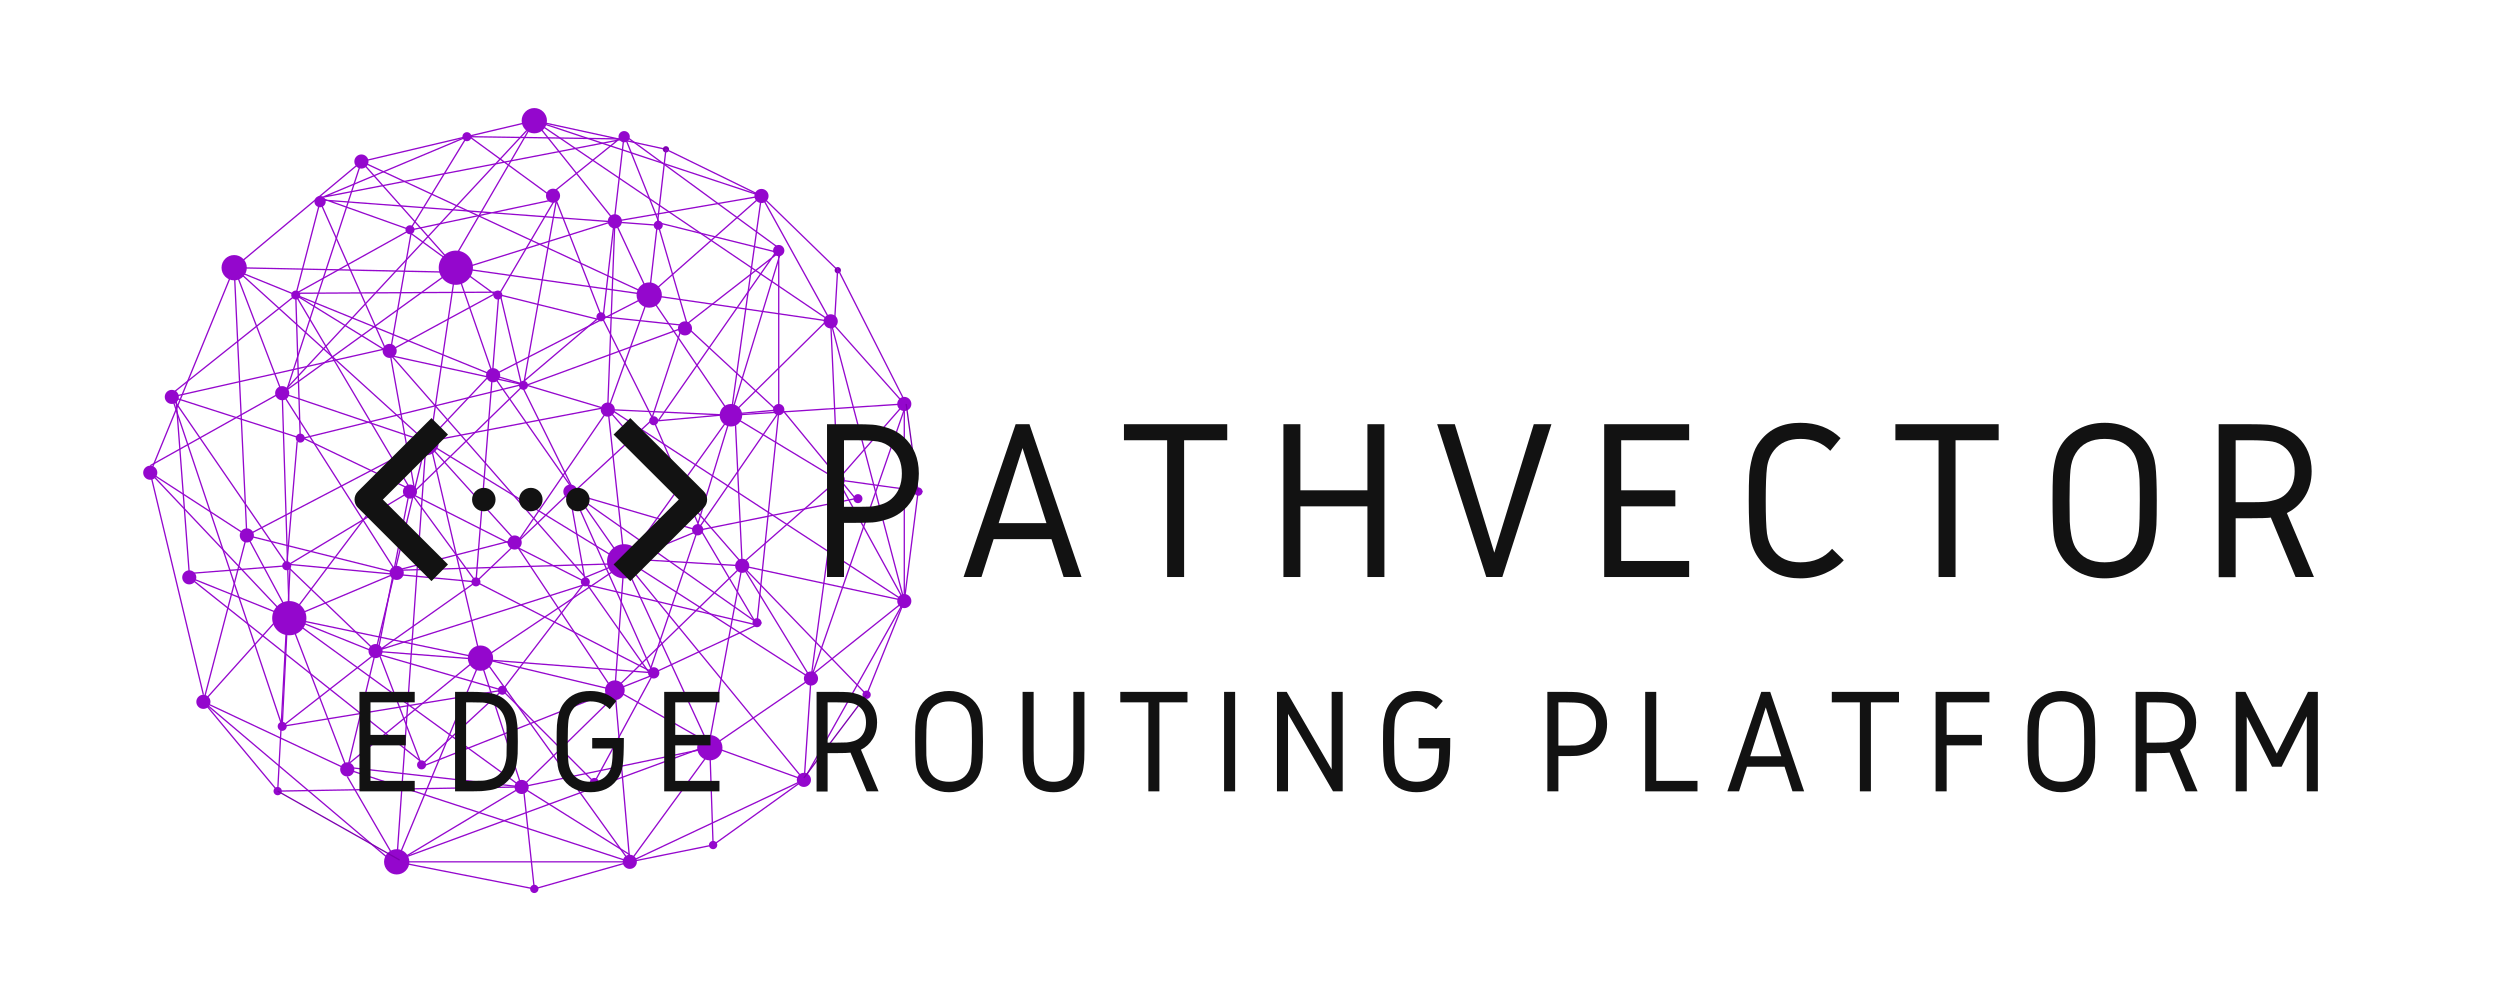 <?xml version="1.0" encoding="UTF-8"?>
<svg xmlns="http://www.w3.org/2000/svg" xmlns:xlink="http://www.w3.org/1999/xlink" width="750pt" height="300pt" viewBox="0 0 750 300" version="1.2">
<defs>
<g>
<symbol overflow="visible" id="glyph0-0">
<path style="stroke:none;" d="M 3.438 0 L 3.438 -36.688 L 30.984 -36.688 L 30.984 0 Z M 6.891 -3.438 L 27.531 -3.438 L 27.531 -33.25 L 6.891 -33.25 Z M 6.891 -3.438 "/>
</symbol>
<symbol overflow="visible" id="glyph0-1">
<path style="stroke:none;" d="M 5.156 -45.844 L 13.359 -45.844 C 15.742 -45.844 17.566 -45.797 18.828 -45.703 C 20.086 -45.617 21.613 -45.289 23.406 -44.719 C 25.195 -44.145 26.758 -43.258 28.094 -42.062 C 31.164 -39.312 32.703 -35.641 32.703 -31.047 C 32.703 -26.461 31.164 -22.789 28.094 -20.031 C 26.758 -18.844 25.195 -17.957 23.406 -17.375 C 21.613 -16.801 20.086 -16.469 18.828 -16.375 C 17.566 -16.289 15.742 -16.25 13.359 -16.25 L 10.25 -16.25 L 10.25 0 L 5.156 0 Z M 10.25 -41.031 L 10.25 -21.062 L 13.359 -21.062 C 15.516 -21.062 17.082 -21.082 18.062 -21.125 C 19.051 -21.176 20.156 -21.383 21.375 -21.75 C 22.594 -22.125 23.641 -22.695 24.516 -23.469 C 26.578 -25.312 27.609 -27.836 27.609 -31.047 C 27.609 -34.266 26.578 -36.789 24.516 -38.625 C 23.316 -39.727 21.938 -40.406 20.375 -40.656 C 18.812 -40.906 16.473 -41.031 13.359 -41.031 Z M 10.25 -41.031 "/>
</symbol>
<symbol overflow="visible" id="glyph0-2">
<path style="stroke:none;" d="M 1.031 0 L 16.656 -45.844 L 20.797 -45.844 L 36.422 0 L 31.047 0 L 27.406 -11.359 L 10.047 -11.359 L 6.406 0 Z M 25.891 -16.172 L 18.719 -38.688 L 11.562 -16.172 Z M 25.891 -16.172 "/>
</symbol>
<symbol overflow="visible" id="glyph0-3">
<path style="stroke:none;" d="M 2.75 -45.844 L 33.734 -45.844 L 33.734 -41.031 L 20.797 -41.031 L 20.797 0 L 15.703 0 L 15.703 -41.031 L 2.75 -41.031 Z M 2.75 -45.844 "/>
</symbol>
<symbol overflow="visible" id="glyph0-4">
<path style="stroke:none;" d="M 5.156 -45.844 L 10.25 -45.844 L 10.25 -26.016 L 30.359 -26.016 L 30.359 -45.844 L 35.453 -45.844 L 35.453 0 L 30.359 0 L 30.359 -21.203 L 10.25 -21.203 L 10.25 0 L 5.156 0 Z M 5.156 -45.844 "/>
</symbol>
<symbol overflow="visible" id="glyph0-5">
<path style="stroke:none;" d="M 21.266 0 L 16.453 0 L 1.719 -45.844 L 7.016 -45.844 L 18.859 -7.297 L 30.703 -45.844 L 36 -45.844 Z M 21.266 0 "/>
</symbol>
<symbol overflow="visible" id="glyph0-6">
<path style="stroke:none;" d="M 5.156 -45.844 L 30.641 -45.844 L 30.641 -41.031 L 10.25 -41.031 L 10.25 -26.016 L 26.5 -26.016 L 26.5 -21.203 L 10.25 -21.203 L 10.25 -4.812 L 30.641 -4.812 L 30.641 0 L 5.156 0 Z M 5.156 -45.844 "/>
</symbol>
<symbol overflow="visible" id="glyph0-7">
<path style="stroke:none;" d="M 19.969 -46.266 C 24.832 -46.266 28.848 -44.727 32.016 -41.656 L 28.922 -37.859 C 26.617 -40.242 23.633 -41.438 19.969 -41.438 C 16.477 -41.438 13.836 -40.289 12.047 -38 C 10.898 -36.531 10.195 -34.805 9.938 -32.828 C 9.688 -30.859 9.562 -27.555 9.562 -22.922 C 9.562 -18.336 9.688 -15.055 9.938 -13.078 C 10.195 -11.109 10.879 -9.391 11.984 -7.922 C 13.766 -5.578 16.426 -4.406 19.969 -4.406 C 23.957 -4.406 27.125 -5.758 29.469 -8.469 L 32.969 -5.031 C 31.5 -3.414 29.617 -2.102 27.328 -1.094 C 25.035 -0.094 22.582 0.406 19.969 0.406 C 14.688 0.406 10.645 -1.426 7.844 -5.094 C 6.281 -7.113 5.328 -9.316 4.984 -11.703 C 4.641 -14.086 4.469 -17.828 4.469 -22.922 C 4.469 -26.41 4.516 -28.945 4.609 -30.531 C 4.703 -32.113 5 -33.879 5.5 -35.828 C 6.008 -37.785 6.816 -39.453 7.922 -40.828 C 10.711 -44.453 14.727 -46.266 19.969 -46.266 Z M 19.969 -46.266 "/>
</symbol>
<symbol overflow="visible" id="glyph0-8">
<path style="stroke:none;" d="M 9.562 -22.922 C 9.562 -20.035 9.582 -17.938 9.625 -16.625 C 9.676 -15.312 9.836 -13.922 10.109 -12.453 C 10.391 -10.984 10.805 -9.77 11.359 -8.812 C 13.098 -5.875 16.008 -4.406 20.094 -4.406 C 24.188 -4.406 27.102 -5.875 28.844 -8.812 C 29.664 -10.145 30.172 -11.785 30.359 -13.734 C 30.547 -15.68 30.641 -18.742 30.641 -22.922 C 30.641 -25.816 30.613 -27.914 30.562 -29.219 C 30.52 -30.531 30.359 -31.922 30.078 -33.391 C 29.805 -34.859 29.395 -36.07 28.844 -37.031 C 27.102 -39.969 24.188 -41.438 20.094 -41.438 C 16.008 -41.438 13.098 -39.969 11.359 -37.031 C 10.535 -35.707 10.031 -34.066 9.844 -32.109 C 9.656 -30.16 9.562 -27.098 9.562 -22.922 Z M 4.469 -22.922 C 4.469 -26.273 4.504 -28.688 4.578 -30.156 C 4.648 -31.625 4.867 -33.219 5.234 -34.938 C 5.598 -36.656 6.172 -38.16 6.953 -39.453 C 8.234 -41.555 10.031 -43.219 12.344 -44.438 C 14.664 -45.656 17.25 -46.266 20.094 -46.266 C 22.945 -46.266 25.531 -45.656 27.844 -44.438 C 30.164 -43.219 31.969 -41.555 33.25 -39.453 C 34.395 -37.609 35.094 -35.582 35.344 -33.375 C 35.602 -31.176 35.734 -27.691 35.734 -22.922 C 35.734 -19.578 35.695 -17.172 35.625 -15.703 C 35.551 -14.234 35.332 -12.633 34.969 -10.906 C 34.602 -9.188 34.031 -7.688 33.25 -6.406 C 31.969 -4.289 30.164 -2.625 27.844 -1.406 C 25.531 -0.195 22.945 0.406 20.094 0.406 C 17.25 0.406 14.664 -0.195 12.344 -1.406 C 10.031 -2.625 8.234 -4.289 6.953 -6.406 C 5.805 -8.238 5.102 -10.254 4.844 -12.453 C 4.594 -14.66 4.469 -18.148 4.469 -22.922 Z M 4.469 -22.922 "/>
</symbol>
<symbol overflow="visible" id="glyph0-9">
<path style="stroke:none;" d="M 10.25 -41.031 L 10.25 -22.438 L 14.312 -22.438 C 16.477 -22.438 18.051 -22.473 19.031 -22.547 C 20.02 -22.617 21.098 -22.828 22.266 -23.172 C 23.441 -23.516 24.441 -24.078 25.266 -24.859 C 27.055 -26.504 27.953 -28.797 27.953 -31.734 C 27.953 -34.672 27.055 -36.969 25.266 -38.625 C 24.066 -39.727 22.723 -40.406 21.234 -40.656 C 19.742 -40.906 17.438 -41.031 14.312 -41.031 Z M 5.156 -45.844 L 14.312 -45.844 C 16.707 -45.844 18.535 -45.797 19.797 -45.703 C 21.055 -45.617 22.555 -45.289 24.297 -44.719 C 26.047 -44.145 27.562 -43.258 28.844 -42.062 C 31.645 -39.406 33.047 -35.961 33.047 -31.734 C 33.047 -28.848 32.359 -26.301 30.984 -24.094 C 29.609 -21.895 27.816 -20.266 25.609 -19.203 L 33.734 0 L 28.219 0 L 20.797 -17.828 C 19.785 -17.691 17.625 -17.625 14.312 -17.625 L 10.25 -17.625 L 10.25 0.062 L 5.156 0.062 Z M 5.156 -45.844 "/>
</symbol>
<symbol overflow="visible" id="glyph1-0">
<path style="stroke:none;" d="M 2.234 0 L 2.234 -23.891 L 20.172 -23.891 L 20.172 0 Z M 4.484 -2.234 L 17.922 -2.234 L 17.922 -21.641 L 4.484 -21.641 Z M 4.484 -2.234 "/>
</symbol>
<symbol overflow="visible" id="glyph1-1">
<path style="stroke:none;" d="M 3.359 -29.844 L 19.938 -29.844 L 19.938 -26.703 L 6.672 -26.703 L 6.672 -16.938 L 17.25 -16.938 L 17.25 -13.797 L 6.672 -13.797 L 6.672 -3.141 L 19.938 -3.141 L 19.938 0 L 3.359 0 Z M 3.359 -29.844 "/>
</symbol>
<symbol overflow="visible" id="glyph1-2">
<path style="stroke:none;" d="M 3.359 -29.844 L 8.25 -29.844 C 9.562 -29.844 10.566 -29.816 11.266 -29.766 C 11.973 -29.723 12.852 -29.617 13.906 -29.453 C 14.969 -29.297 15.914 -28.992 16.75 -28.547 C 17.594 -28.098 18.383 -27.5 19.125 -26.75 C 19.875 -26 20.469 -25.223 20.906 -24.422 C 21.344 -23.617 21.648 -22.641 21.828 -21.484 C 22.004 -20.336 22.109 -19.359 22.141 -18.547 C 22.172 -17.742 22.188 -16.535 22.188 -14.922 C 22.188 -13.305 22.172 -12.094 22.141 -11.281 C 22.109 -10.477 22.004 -9.5 21.828 -8.344 C 21.648 -7.195 21.344 -6.223 20.906 -5.422 C 20.469 -4.617 19.875 -3.844 19.125 -3.094 C 18.383 -2.344 17.594 -1.742 16.75 -1.297 C 15.914 -0.848 14.969 -0.539 13.906 -0.375 C 12.852 -0.219 11.973 -0.113 11.266 -0.062 C 10.566 -0.02 9.562 0 8.25 0 L 3.359 0 Z M 6.672 -26.703 L 6.672 -3.141 L 8.25 -3.141 C 9.77 -3.141 10.898 -3.16 11.641 -3.203 C 12.391 -3.242 13.258 -3.426 14.25 -3.75 C 15.238 -4.082 16.062 -4.582 16.719 -5.25 C 17.406 -5.938 17.91 -6.785 18.234 -7.797 C 18.566 -8.816 18.754 -9.766 18.797 -10.641 C 18.836 -11.523 18.859 -12.953 18.859 -14.922 C 18.859 -16.891 18.836 -18.316 18.797 -19.203 C 18.754 -20.086 18.566 -21.035 18.234 -22.047 C 17.91 -23.066 17.406 -23.922 16.719 -24.609 C 16.062 -25.266 15.238 -25.754 14.25 -26.078 C 13.258 -26.41 12.391 -26.598 11.641 -26.641 C 10.898 -26.68 9.77 -26.703 8.25 -26.703 Z M 6.672 -26.703 "/>
</symbol>
<symbol overflow="visible" id="glyph1-3">
<path style="stroke:none;" d="M 13 -30.109 C 16.164 -30.109 18.781 -29.109 20.844 -27.109 L 18.828 -24.641 C 17.328 -26.203 15.383 -26.984 13 -26.984 C 10.727 -26.984 9.008 -26.234 7.844 -24.734 C 7.094 -23.773 6.633 -22.656 6.469 -21.375 C 6.312 -20.094 6.234 -17.941 6.234 -14.922 C 6.234 -11.93 6.312 -9.797 6.469 -8.516 C 6.633 -7.234 7.078 -6.113 7.797 -5.156 C 8.961 -3.633 10.695 -2.875 13 -2.875 C 15.301 -2.875 17.031 -3.633 18.188 -5.156 C 18.82 -5.957 19.234 -6.91 19.422 -8.016 C 19.617 -9.117 19.734 -10.734 19.766 -12.859 L 13.578 -12.859 L 13.578 -16 L 23.078 -16 C 23.078 -12.145 22.961 -9.395 22.734 -7.75 C 22.516 -6.102 21.895 -4.625 20.875 -3.312 C 19.062 -0.926 16.438 0.266 13 0.266 C 9.562 0.266 6.93 -0.926 5.109 -3.312 C 4.086 -4.625 3.461 -6.055 3.234 -7.609 C 3.016 -9.172 2.906 -11.609 2.906 -14.922 C 2.906 -17.191 2.938 -18.844 3 -19.875 C 3.062 -20.906 3.254 -22.055 3.578 -23.328 C 3.91 -24.598 4.438 -25.68 5.156 -26.578 C 6.977 -28.93 9.594 -30.109 13 -30.109 Z M 13 -30.109 "/>
</symbol>
<symbol overflow="visible" id="glyph1-4">
<path style="stroke:none;" d=""/>
</symbol>
<symbol overflow="visible" id="glyph1-5">
<path style="stroke:none;" d="M 6.672 -26.703 L 6.672 -14.609 L 9.328 -14.609 C 10.723 -14.609 11.742 -14.629 12.391 -14.672 C 13.035 -14.723 13.738 -14.859 14.5 -15.078 C 15.258 -15.305 15.91 -15.672 16.453 -16.172 C 17.609 -17.254 18.188 -18.75 18.188 -20.656 C 18.188 -22.57 17.609 -24.066 16.453 -25.141 C 15.672 -25.859 14.797 -26.297 13.828 -26.453 C 12.859 -26.617 11.359 -26.703 9.328 -26.703 Z M 3.359 -29.844 L 9.328 -29.844 C 10.879 -29.844 12.062 -29.812 12.875 -29.75 C 13.695 -29.695 14.676 -29.484 15.812 -29.109 C 16.945 -28.734 17.938 -28.156 18.781 -27.375 C 20.602 -25.645 21.516 -23.406 21.516 -20.656 C 21.516 -18.77 21.066 -17.109 20.172 -15.672 C 19.273 -14.242 18.109 -13.188 16.672 -12.5 L 21.953 0 L 18.375 0 L 13.531 -11.609 C 12.875 -11.516 11.473 -11.469 9.328 -11.469 L 6.672 -11.469 L 6.672 0.047 L 3.359 0.047 Z M 3.359 -29.844 "/>
</symbol>
<symbol overflow="visible" id="glyph1-6">
<path style="stroke:none;" d="M 6.234 -14.922 C 6.234 -13.035 6.242 -11.664 6.266 -10.812 C 6.297 -9.969 6.398 -9.066 6.578 -8.109 C 6.766 -7.148 7.035 -6.359 7.391 -5.734 C 8.523 -3.828 10.422 -2.875 13.078 -2.875 C 15.742 -2.875 17.645 -3.828 18.781 -5.734 C 19.312 -6.598 19.633 -7.664 19.75 -8.938 C 19.875 -10.207 19.938 -12.203 19.938 -14.922 C 19.938 -16.805 19.922 -18.172 19.891 -19.016 C 19.867 -19.867 19.766 -20.773 19.578 -21.734 C 19.398 -22.691 19.133 -23.484 18.781 -24.109 C 17.645 -26.023 15.742 -26.984 13.078 -26.984 C 10.422 -26.984 8.523 -26.023 7.391 -24.109 C 6.859 -23.242 6.531 -22.176 6.406 -20.906 C 6.289 -19.633 6.234 -17.641 6.234 -14.922 Z M 2.906 -14.922 C 2.906 -17.098 2.926 -18.664 2.969 -19.625 C 3.02 -20.582 3.164 -21.617 3.406 -22.734 C 3.645 -23.859 4.02 -24.836 4.531 -25.672 C 5.363 -27.047 6.535 -28.129 8.047 -28.922 C 9.555 -29.711 11.234 -30.109 13.078 -30.109 C 14.93 -30.109 16.613 -29.711 18.125 -28.922 C 19.633 -28.129 20.805 -27.047 21.641 -25.672 C 22.391 -24.484 22.844 -23.172 23 -21.734 C 23.164 -20.297 23.25 -18.023 23.25 -14.922 C 23.25 -12.742 23.227 -11.176 23.188 -10.219 C 23.145 -9.258 23.004 -8.219 22.766 -7.094 C 22.523 -5.977 22.148 -5.004 21.641 -4.172 C 20.805 -2.797 19.633 -1.711 18.125 -0.922 C 16.613 -0.129 14.93 0.266 13.078 0.266 C 11.234 0.266 9.555 -0.129 8.047 -0.922 C 6.535 -1.711 5.363 -2.797 4.531 -4.172 C 3.781 -5.359 3.32 -6.672 3.156 -8.109 C 2.988 -9.547 2.906 -11.816 2.906 -14.922 Z M 2.906 -14.922 "/>
</symbol>
<symbol overflow="visible" id="glyph1-7">
<path style="stroke:none;" d="M 3.141 -29.844 L 6.453 -29.844 L 6.453 -12.5 C 6.453 -10.977 6.469 -9.848 6.5 -9.109 C 6.531 -8.379 6.664 -7.586 6.906 -6.734 C 7.145 -5.891 7.504 -5.195 7.984 -4.656 C 9.055 -3.469 10.531 -2.875 12.406 -2.875 C 14.289 -2.875 15.77 -3.469 16.844 -4.656 C 17.32 -5.195 17.68 -5.891 17.922 -6.734 C 18.16 -7.586 18.297 -8.379 18.328 -9.109 C 18.359 -9.848 18.375 -10.977 18.375 -12.5 L 18.375 -29.844 L 21.688 -29.844 L 21.688 -12.5 C 21.688 -11.188 21.672 -10.203 21.641 -9.547 C 21.609 -8.891 21.523 -8.082 21.391 -7.125 C 21.266 -6.164 21.035 -5.328 20.703 -4.609 C 20.367 -3.898 19.922 -3.227 19.359 -2.594 C 17.68 -0.688 15.363 0.266 12.406 0.266 C 9.457 0.266 7.145 -0.688 5.469 -2.594 C 4.895 -3.227 4.441 -3.898 4.109 -4.609 C 3.785 -5.328 3.555 -6.164 3.422 -7.125 C 3.285 -8.082 3.203 -8.891 3.172 -9.547 C 3.148 -10.203 3.141 -11.188 3.141 -12.5 Z M 3.141 -29.844 "/>
</symbol>
<symbol overflow="visible" id="glyph1-8">
<path style="stroke:none;" d="M 1.797 -29.844 L 21.953 -29.844 L 21.953 -26.703 L 13.531 -26.703 L 13.531 0 L 10.219 0 L 10.219 -26.703 L 1.797 -26.703 Z M 1.797 -29.844 "/>
</symbol>
<symbol overflow="visible" id="glyph1-9">
<path style="stroke:none;" d="M 6.672 -29.844 L 6.672 0 L 3.359 0 L 3.359 -29.844 Z M 6.672 -29.844 "/>
</symbol>
<symbol overflow="visible" id="glyph1-10">
<path style="stroke:none;" d="M 3.359 -29.844 L 6.281 -29.844 L 19.766 -6.594 L 19.766 -29.844 L 23.078 -29.844 L 23.078 0 L 20.172 0 L 6.672 -23.25 L 6.672 0 L 3.359 0 Z M 3.359 -29.844 "/>
</symbol>
<symbol overflow="visible" id="glyph1-11">
<path style="stroke:none;" d="M 3.359 -29.844 L 8.688 -29.844 C 10.25 -29.844 11.438 -29.812 12.25 -29.75 C 13.07 -29.695 14.066 -29.484 15.234 -29.109 C 16.398 -28.734 17.414 -28.156 18.281 -27.375 C 20.281 -25.582 21.281 -23.191 21.281 -20.203 C 21.281 -17.223 20.281 -14.836 18.281 -13.047 C 17.414 -12.266 16.398 -11.688 15.234 -11.312 C 14.066 -10.938 13.07 -10.719 12.25 -10.656 C 11.438 -10.602 10.25 -10.578 8.688 -10.578 L 6.672 -10.578 L 6.672 0 L 3.359 0 Z M 6.672 -26.703 L 6.672 -13.719 L 8.688 -13.719 C 10.094 -13.719 11.117 -13.727 11.766 -13.75 C 12.41 -13.781 13.129 -13.914 13.922 -14.156 C 14.711 -14.395 15.391 -14.77 15.953 -15.281 C 17.297 -16.477 17.969 -18.117 17.969 -20.203 C 17.969 -22.297 17.297 -23.941 15.953 -25.141 C 15.172 -25.859 14.27 -26.297 13.25 -26.453 C 12.238 -26.617 10.719 -26.703 8.688 -26.703 Z M 6.672 -26.703 "/>
</symbol>
<symbol overflow="visible" id="glyph1-12">
<path style="stroke:none;" d="M 3.359 -29.844 L 6.672 -29.844 L 6.672 -3.141 L 19.047 -3.141 L 19.047 0 L 3.359 0 Z M 3.359 -29.844 "/>
</symbol>
<symbol overflow="visible" id="glyph1-13">
<path style="stroke:none;" d="M 0.672 0 L 10.844 -29.844 L 13.531 -29.844 L 23.703 0 L 20.203 0 L 17.828 -7.391 L 6.547 -7.391 L 4.172 0 Z M 16.844 -10.531 L 12.188 -25.188 L 7.531 -10.531 Z M 16.844 -10.531 "/>
</symbol>
<symbol overflow="visible" id="glyph1-14">
<path style="stroke:none;" d="M 3.359 -29.844 L 19.5 -29.844 L 19.5 -26.703 L 6.672 -26.703 L 6.672 -16.938 L 17.25 -16.938 L 17.25 -13.797 L 6.672 -13.797 L 6.672 0 L 3.359 0 Z M 3.359 -29.844 "/>
</symbol>
<symbol overflow="visible" id="glyph1-15">
<path style="stroke:none;" d="M 3.359 -29.844 L 6.281 -29.844 L 15.688 -11.344 L 25.047 -29.844 L 28 -29.844 L 28 0 L 24.688 0 L 24.688 -22.5 L 17.125 -7.391 L 14.25 -7.391 L 6.672 -22.406 L 6.672 0 L 3.359 0 Z M 3.359 -29.844 "/>
</symbol>
</g>
<clipPath id="clip1">
  <path d="M 156 32.402 L 165 32.402 L 165 41 L 156 41 Z M 156 32.402 "/>
</clipPath>
<clipPath id="clip2">
  <path d="M 42.855 139 L 48 139 L 48 144 L 42.855 144 Z M 42.855 139 "/>
</clipPath>
<clipPath id="clip3">
  <path d="M 159 265 L 162 265 L 162 267.902 L 159 267.902 Z M 159 265 "/>
</clipPath>
<clipPath id="clip4">
  <path d="M 274 146 L 276.855 146 L 276.855 149 L 274 149 Z M 274 146 "/>
</clipPath>
<clipPath id="clip5">
  <path d="M 243 80 L 276.855 80 L 276.855 204 L 243 204 Z M 243 80 "/>
</clipPath>
<clipPath id="clip6">
  <path d="M 106.352 125.117 L 212.852 125.117 L 212.852 174.617 L 106.352 174.617 Z M 106.352 125.117 "/>
</clipPath>
</defs>
<g id="surface1">
<path style=" stroke:none;fill-rule:nonzero;fill:rgb(58.04%,2.75%,80.389%);fill-opacity:1;" d="M 119.012 105.266 C 119.012 106.434 118.062 107.383 116.895 107.383 C 115.727 107.383 114.781 106.434 114.781 105.266 C 114.781 104.098 115.727 103.148 116.895 103.148 C 118.062 103.148 119.012 104.098 119.012 105.266 "/>
<path style=" stroke:none;fill-rule:nonzero;fill:rgb(58.04%,2.75%,80.389%);fill-opacity:1;" d="M 125.113 147.48 C 125.113 148.648 124.164 149.594 122.996 149.594 C 121.828 149.594 120.879 148.648 120.879 147.48 C 120.879 146.309 121.828 145.363 122.996 145.363 C 124.164 145.363 125.113 146.309 125.113 147.48 "/>
<path style=" stroke:none;fill-rule:nonzero;fill:rgb(58.04%,2.75%,80.389%);fill-opacity:1;" d="M 158.406 115.602 C 158.406 116.348 157.801 116.957 157.051 116.957 C 156.305 116.957 155.695 116.348 155.695 115.602 C 155.695 114.852 156.305 114.246 157.051 114.246 C 157.801 114.246 158.406 114.852 158.406 115.602 "/>
<path style=" stroke:none;fill-rule:nonzero;fill:rgb(58.04%,2.75%,80.389%);fill-opacity:1;" d="M 168.027 58.719 C 168.027 59.887 167.078 60.836 165.91 60.836 C 164.742 60.836 163.793 59.887 163.793 58.719 C 163.793 57.551 164.742 56.602 165.91 56.602 C 167.078 56.602 168.027 57.551 168.027 58.719 "/>
<path style=" stroke:none;fill-rule:nonzero;fill:rgb(58.04%,2.75%,80.389%);fill-opacity:1;" d="M 124.348 68.93 C 124.348 69.676 123.742 70.285 122.996 70.285 C 122.246 70.285 121.641 69.676 121.641 68.93 C 121.641 68.18 122.246 67.574 122.996 67.574 C 123.742 67.574 124.348 68.18 124.348 68.93 "/>
<path style=" stroke:none;fill-rule:nonzero;fill:rgb(58.04%,2.75%,80.389%);fill-opacity:1;" d="M 91.434 131.434 C 91.434 132.184 90.828 132.789 90.078 132.789 C 89.332 132.789 88.727 132.184 88.727 131.434 C 88.727 130.688 89.332 130.078 90.078 130.078 C 90.828 130.078 91.434 130.688 91.434 131.434 "/>
<path style=" stroke:none;fill-rule:nonzero;fill:rgb(58.04%,2.75%,80.389%);fill-opacity:1;" d="M 90.078 88.512 C 90.078 89.262 89.473 89.871 88.727 89.871 C 87.977 89.871 87.371 89.262 87.371 88.512 C 87.371 87.766 87.977 87.16 88.727 87.16 C 89.473 87.16 90.078 87.766 90.078 88.512 "/>
<path style=" stroke:none;fill-rule:nonzero;fill:rgb(58.04%,2.75%,80.389%);fill-opacity:1;" d="M 176.949 174.562 C 176.949 175.312 176.344 175.918 175.598 175.918 C 174.848 175.918 174.242 175.312 174.242 174.562 C 174.242 173.816 174.848 173.211 175.598 173.211 C 176.344 173.211 176.949 173.816 176.949 174.562 "/>
<path style=" stroke:none;fill-rule:nonzero;fill:rgb(58.04%,2.75%,80.389%);fill-opacity:1;" d="M 173.234 147.48 C 173.234 148.648 172.285 149.594 171.117 149.594 C 169.949 149.594 169 148.648 169 147.48 C 169 146.309 169.949 145.363 171.117 145.363 C 172.285 145.363 173.234 146.309 173.234 147.48 "/>
<path style=" stroke:none;fill-rule:nonzero;fill:rgb(58.04%,2.75%,80.389%);fill-opacity:1;" d="M 114.781 195.324 C 114.781 196.492 113.832 197.441 112.664 197.441 C 111.496 197.441 110.547 196.492 110.547 195.324 C 110.547 194.156 111.496 193.207 112.664 193.207 C 113.832 193.207 114.781 194.156 114.781 195.324 "/>
<path style=" stroke:none;fill-rule:nonzero;fill:rgb(58.04%,2.75%,80.389%);fill-opacity:1;" d="M 58.895 173.211 C 58.895 174.379 57.945 175.324 56.777 175.324 C 55.609 175.324 54.66 174.379 54.66 173.211 C 54.66 172.039 55.609 171.094 56.777 171.094 C 57.945 171.094 58.895 172.039 58.895 173.211 "/>
<path style=" stroke:none;fill-rule:nonzero;fill:rgb(58.04%,2.75%,80.389%);fill-opacity:1;" d="M 53.656 119.07 C 53.656 120.242 52.707 121.188 51.539 121.188 C 50.371 121.188 49.426 120.242 49.426 119.07 C 49.426 117.902 50.371 116.957 51.539 116.957 C 52.707 116.957 53.656 117.902 53.656 119.07 "/>
<path style=" stroke:none;fill-rule:nonzero;fill:rgb(58.04%,2.75%,80.389%);fill-opacity:1;" d="M 207.609 98.516 C 207.609 99.684 206.66 100.633 205.492 100.633 C 204.324 100.633 203.375 99.684 203.375 98.516 C 203.375 97.344 204.324 96.398 205.492 96.398 C 206.66 96.398 207.609 97.344 207.609 98.516 "/>
<path style=" stroke:none;fill-rule:nonzero;fill:rgb(58.04%,2.75%,80.389%);fill-opacity:1;" d="M 87.371 169.738 C 87.371 170.488 86.766 171.094 86.016 171.094 C 85.27 171.094 84.66 170.488 84.66 169.738 C 84.66 168.988 85.27 168.383 86.016 168.383 C 86.766 168.383 87.371 168.988 87.371 169.738 "/>
<path style=" stroke:none;fill-rule:nonzero;fill:rgb(58.04%,2.75%,80.389%);fill-opacity:1;" d="M 86.016 217.902 C 86.016 218.652 85.41 219.258 84.66 219.258 C 83.914 219.258 83.305 218.652 83.305 217.902 C 83.305 217.152 83.914 216.547 84.66 216.547 C 85.41 216.547 86.016 217.152 86.016 217.902 "/>
<path style=" stroke:none;fill-rule:nonzero;fill:rgb(58.04%,2.75%,80.389%);fill-opacity:1;" d="M 144.141 174.562 C 144.141 175.312 143.535 175.918 142.785 175.918 C 142.035 175.918 141.43 175.312 141.43 174.562 C 141.43 173.816 142.035 173.211 142.785 173.211 C 143.535 173.211 144.141 173.816 144.141 174.562 "/>
<path style=" stroke:none;fill-rule:nonzero;fill:rgb(58.04%,2.75%,80.389%);fill-opacity:1;" d="M 152.059 207.066 C 152.059 207.816 151.449 208.422 150.703 208.422 C 149.953 208.422 149.348 207.816 149.348 207.066 C 149.348 206.32 149.953 205.711 150.703 205.711 C 151.449 205.711 152.059 206.32 152.059 207.066 "/>
<path style=" stroke:none;fill-rule:nonzero;fill:rgb(58.04%,2.75%,80.389%);fill-opacity:1;" d="M 150.703 88.512 C 150.703 89.262 150.098 89.871 149.348 89.871 C 148.602 89.871 147.992 89.262 147.992 88.512 C 147.992 87.766 148.602 87.16 149.348 87.16 C 150.098 87.16 150.703 87.766 150.703 88.512 "/>
<path style=" stroke:none;fill-rule:nonzero;fill:rgb(58.04%,2.75%,80.389%);fill-opacity:1;" d="M 197.473 126.227 C 197.473 126.973 196.863 127.582 196.117 127.582 C 195.367 127.582 194.762 126.973 194.762 126.227 C 194.762 125.477 195.367 124.871 196.117 124.871 C 196.863 124.871 197.473 125.477 197.473 126.227 "/>
<path style=" stroke:none;fill-rule:nonzero;fill:rgb(58.04%,2.75%,80.389%);fill-opacity:1;" d="M 181.641 95.043 C 181.641 95.793 181.035 96.398 180.285 96.398 C 179.535 96.398 178.93 95.793 178.93 95.043 C 178.93 94.297 179.535 93.688 180.285 93.688 C 181.035 93.688 181.641 94.297 181.641 95.043 "/>
<path style=" stroke:none;fill-rule:nonzero;fill:rgb(58.04%,2.75%,80.389%);fill-opacity:1;" d="M 198.828 67.574 C 198.828 68.32 198.219 68.93 197.473 68.93 C 196.723 68.93 196.117 68.32 196.117 67.574 C 196.117 66.824 196.723 66.219 197.473 66.219 C 198.219 66.219 198.828 66.824 198.828 67.574 "/>
<path style=" stroke:none;fill-rule:nonzero;fill:rgb(58.04%,2.75%,80.389%);fill-opacity:1;" d="M 141.43 41.008 C 141.43 41.758 140.824 42.363 140.078 42.363 C 139.328 42.363 138.723 41.758 138.723 41.008 C 138.723 40.262 139.328 39.652 140.078 39.652 C 140.824 39.652 141.43 40.262 141.43 41.008 "/>
<path style=" stroke:none;fill-rule:nonzero;fill:rgb(58.04%,2.75%,80.389%);fill-opacity:1;" d="M 97.711 60.492 C 97.711 61.426 96.953 62.184 96.016 62.184 C 95.082 62.184 94.324 61.426 94.324 60.492 C 94.324 59.555 95.082 58.797 96.016 58.797 C 96.953 58.797 97.711 59.555 97.711 60.492 "/>
<path style=" stroke:none;fill-rule:nonzero;fill:rgb(58.04%,2.75%,80.389%);fill-opacity:1;" d="M 210.996 158.938 C 210.996 159.871 210.238 160.629 209.301 160.629 C 208.363 160.629 207.609 159.871 207.609 158.938 C 207.609 158.004 208.363 157.246 209.301 157.246 C 210.238 157.246 210.996 158.004 210.996 158.938 "/>
<path style=" stroke:none;fill-rule:nonzero;fill:rgb(58.04%,2.75%,80.389%);fill-opacity:1;" d="M 235.309 122.879 C 235.309 123.816 234.551 124.574 233.617 124.574 C 232.68 124.574 231.922 123.816 231.922 122.879 C 231.922 121.945 232.68 121.188 233.617 121.188 C 234.551 121.188 235.309 121.945 235.309 122.879 "/>
<path style=" stroke:none;fill-rule:nonzero;fill:rgb(58.04%,2.75%,80.389%);fill-opacity:1;" d="M 235.309 75.18 C 235.309 76.113 234.551 76.871 233.617 76.871 C 232.68 76.871 231.922 76.113 231.922 75.18 C 231.922 74.246 232.68 73.484 233.617 73.484 C 234.551 73.484 235.309 74.246 235.309 75.18 "/>
<path style=" stroke:none;fill-rule:nonzero;fill:rgb(58.04%,2.75%,80.389%);fill-opacity:1;" d="M 188.938 41.008 C 188.938 41.945 188.18 42.703 187.246 42.703 C 186.309 42.703 185.551 41.945 185.551 41.008 C 185.551 40.074 186.309 39.316 187.246 39.316 C 188.18 39.316 188.938 40.074 188.938 41.008 "/>
<path style=" stroke:none;fill-rule:nonzero;fill:rgb(58.04%,2.75%,80.389%);fill-opacity:1;" d="M 197.809 201.859 C 197.809 202.793 197.051 203.551 196.117 203.551 C 195.184 203.551 194.422 202.793 194.422 201.859 C 194.422 200.922 195.184 200.164 196.117 200.164 C 197.051 200.164 197.809 200.922 197.809 201.859 "/>
<path style=" stroke:none;fill-rule:nonzero;fill:rgb(58.04%,2.75%,80.389%);fill-opacity:1;" d="M 127.82 229.465 C 127.82 230.215 127.215 230.82 126.465 230.82 C 125.719 230.82 125.113 230.215 125.113 229.465 C 125.113 228.719 125.719 228.109 126.465 228.109 C 127.215 228.109 127.82 228.719 127.82 229.465 "/>
<path style=" stroke:none;fill-rule:nonzero;fill:rgb(58.04%,2.75%,80.389%);fill-opacity:1;" d="M 228.449 186.809 C 228.449 187.559 227.84 188.164 227.094 188.164 C 226.348 188.164 225.738 187.559 225.738 186.809 C 225.738 186.059 226.348 185.453 227.094 185.453 C 227.84 185.453 228.449 186.059 228.449 186.809 "/>
<path style=" stroke:none;fill-rule:nonzero;fill:rgb(58.04%,2.75%,80.389%);fill-opacity:1;" d="M 179.66 234.73 C 179.66 235.48 179.055 236.086 178.305 236.086 C 177.559 236.086 176.949 235.48 176.949 234.73 C 176.949 233.984 177.559 233.375 178.305 233.375 C 179.055 233.375 179.66 233.984 179.66 234.73 "/>
<path style=" stroke:none;fill-rule:nonzero;fill:rgb(58.04%,2.75%,80.389%);fill-opacity:1;" d="M 258.738 149.594 C 258.738 150.344 258.133 150.949 257.383 150.949 C 256.637 150.949 256.031 150.344 256.031 149.594 C 256.031 148.848 256.637 148.238 257.383 148.238 C 258.133 148.238 258.738 148.848 258.738 149.594 "/>
<path style=" stroke:none;fill-rule:nonzero;fill:rgb(58.04%,2.75%,80.389%);fill-opacity:1;" d="M 186.344 41.48 L 186.93 41.492 L 186.992 40.961 Z M 141.488 41.215 L 151.359 48.422 L 185.211 41.887 L 185.238 41.863 Z M 140.379 40.898 L 133.684 51.836 L 150.828 48.527 Z M 139.586 41.43 L 98.719 58.59 L 133.156 51.938 Z M 151.797 48.742 L 166.352 59.371 L 165.672 57.625 L 184.551 42.418 Z M 95.941 59.758 L 96.859 59.824 L 96.273 59.617 Z M 98.355 59.938 L 126.949 62.086 L 132.875 52.398 L 96.938 59.34 L 96.816 59.391 Z M 127.395 62.117 L 147.582 63.633 L 166.141 59.707 L 151.266 48.844 L 133.406 52.293 Z M 148.996 63.738 L 163.336 64.812 L 166.102 60.121 Z M 163.777 64.848 L 165.84 65 L 166.688 60.227 L 166.613 60.035 Z M 166.238 65.031 L 168.633 65.211 L 166.965 60.938 Z M 169.07 65.242 L 184.062 66.367 L 186.875 41.969 L 185.383 42.254 L 166.148 57.75 L 166.688 59.129 L 166.984 58.617 L 167.352 58.754 L 167.098 60.188 Z M 99.77 60.441 L 122.91 68.688 L 126.719 62.465 Z M 127.164 62.496 L 123.328 68.762 L 123.453 68.734 L 146.191 63.926 Z M 197.922 66.727 L 232.703 75.371 L 233.344 74.453 L 187.684 41.07 Z M 233.816 75.855 L 233.816 76.301 L 233.992 75.719 Z M 232.871 75.824 L 232.469 76.402 L 233.129 75.887 Z M 96.09 60.164 L 104.484 79.074 L 122.383 69.125 L 123.16 69.688 L 123.32 68.777 L 123.082 69.168 L 98.273 60.328 Z M 96.066 61.09 L 89.172 87.586 L 104.137 79.266 Z M 123.441 70.383 L 120.426 87.609 L 146.957 87.469 Z M 104.648 79.438 L 108.309 87.676 L 120.023 87.613 L 123.086 70.125 L 122.352 69.594 Z M 104.297 79.629 L 89.652 87.773 L 107.875 87.676 Z M 148.168 87.859 L 148.336 87.98 L 148.559 87.859 Z M 148.691 88.238 L 149.289 88.672 L 163.113 65.195 L 147.605 64.031 L 123.668 69.094 L 123.516 69.949 L 147.629 87.469 L 149.348 87.457 L 149.441 87.828 Z M 149.98 88.277 L 161.207 91.07 L 165.77 65.395 L 163.555 65.227 Z M 169.23 65.652 L 180.469 94.465 L 180.758 95.039 L 180.758 95.02 L 184.016 66.762 Z M 184.457 66.398 L 197.625 67.387 L 197.66 67.52 L 206.211 96.824 L 231.41 77.223 L 232.461 75.723 L 197.629 67.059 L 197.59 66.965 L 187.352 41.305 Z M 181.176 94.867 L 205.434 97.43 L 205.875 97.086 L 197.32 67.762 L 184.414 66.793 Z M 206.672 98.406 L 212.723 104.016 L 230.645 78.324 L 206.332 97.234 Z M 88.953 88.422 L 115.141 104.562 L 115.352 104.516 L 108.051 88.074 L 89.02 88.176 Z M 120.355 88.008 L 117.426 104.75 L 147.949 88.191 L 147.5 87.863 Z M 115.801 104.547 L 116.762 105.648 L 116.676 105.16 L 116.98 104.992 L 119.953 88.012 L 108.48 88.07 Z M 89.211 89.043 L 100.355 107.887 L 114.586 104.688 Z M 88.953 89.387 L 89.613 110.305 L 99.949 107.98 Z M 213.016 104.285 L 222.578 113.148 L 233.418 77.602 L 233.418 76.164 L 231.703 77.5 Z M 161.523 91.559 L 157.582 113.742 L 178.695 95.828 Z M 150.375 88.785 L 156.496 114.664 L 157.109 114.141 L 161.141 91.461 Z M 117.578 106.578 L 156.09 115.008 L 156.156 114.949 L 149.887 88.438 L 149.41 89.25 L 148.305 88.449 L 117.34 105.25 L 117.219 105.938 L 117.27 106.227 Z M 156.605 115.121 L 156.922 115.191 L 157 114.754 L 156.598 115.098 Z M 157.312 115.273 L 157.855 115.395 L 185.43 105.277 L 180.105 94.625 L 168.793 65.621 L 166.168 65.422 L 161.594 91.168 L 179.543 95.633 L 157.477 114.352 Z M 52.852 117.355 L 52.941 118.555 L 89.215 110.395 L 88.539 88.914 Z M 52.293 119.105 L 52.59 119.199 L 52.578 119.043 Z M 118.016 107.082 L 130.652 121.523 L 155.605 115.418 L 155.711 115.332 Z M 222.898 113.445 L 233.027 122.828 L 233.418 122.797 L 233.418 78.961 Z M 117.406 106.984 L 120.465 124.016 L 130.215 121.629 Z M 222.773 113.867 L 219.672 124.031 L 232.496 122.879 Z M 185.98 105.5 L 195.602 124.75 L 204.125 98.844 Z M 212.789 104.613 L 197.879 125.992 L 219.246 124.07 L 222.449 113.566 Z M 100.566 108.246 L 111.234 126.273 L 120.078 124.109 L 116.98 106.855 L 116.668 106.785 L 116.762 106.25 L 116.344 105.77 L 115.07 104.984 Z M 53 119.332 L 89.871 131.16 L 89.23 110.797 L 52.969 118.953 Z M 130.945 121.859 L 139.855 132.047 L 156.445 115.91 L 156.32 115.645 L 156.277 115.453 L 156.195 115.438 L 155.789 115.781 L 155.746 115.793 Z M 91.555 131.496 L 122.676 146.395 L 111.043 126.727 Z M 120.535 124.406 L 124.578 146.902 L 139.57 132.324 L 130.512 121.965 Z M 123.18 146.637 L 124.219 147.133 L 120.152 124.5 L 111.445 126.629 L 123.203 146.508 Z M 156.93 115.996 L 172.344 147.152 L 195.152 126.113 L 195.426 125.285 L 185.609 105.637 L 157.883 115.805 L 157.242 115.668 L 157.234 115.699 Z M 123.062 147.234 L 123.551 147.902 L 123.996 147.465 L 123.102 147.035 Z M 195.852 125.254 L 196.293 126.137 L 209.367 156.469 L 219.121 124.477 L 197.066 126.461 L 212.492 104.344 L 206.324 98.625 L 205.992 97.496 L 205.551 97.84 L 205.473 97.832 L 180.852 95.23 L 185.805 105.141 L 204.758 98.188 Z M 209.609 157.031 L 210.332 158.711 L 256.293 149.465 L 234.586 123.09 L 233.816 123.156 L 233.816 124.102 L 232.887 123.238 L 219.547 124.441 Z M 53.031 119.758 L 56.961 171.832 L 85.832 169.555 L 88.957 132.406 L 89.352 132.441 L 86.246 169.367 L 122.609 147.48 L 122.73 146.859 L 90.383 131.375 L 110.832 126.371 L 100.164 108.336 L 89.625 110.707 L 90.289 131.711 Z M 140.117 132.344 L 174.973 172.188 L 170.559 147.492 L 208.688 158.691 L 209.188 157.055 L 195.934 126.305 L 195.676 125.789 L 195.496 126.336 L 195.457 126.371 L 172.223 147.805 L 156.633 116.285 Z M 175.477 172.766 L 175.66 172.973 L 209.953 158.832 L 209.43 157.617 L 208.953 159.184 L 171.062 148.055 Z M 123.863 148.152 L 175.332 174.207 L 175.105 172.941 L 139.832 132.621 L 124.664 147.375 L 124.746 147.824 L 124.379 147.648 Z M 124.172 148.754 L 143.062 174.609 L 115.18 194.316 L 175.59 175.121 L 175.645 175.133 L 226.684 187.219 L 210.129 159.188 L 175.594 173.426 L 175.863 174.918 L 175.508 174.742 Z M 122.957 147.762 L 113.719 194.781 L 113.93 194.715 L 142.508 174.52 L 123.395 148.359 L 123.188 148.254 L 123.262 148.18 Z M 86.34 169.777 L 112.715 195.102 L 113.289 194.918 L 122.504 148.004 Z M 113.117 195.773 L 113.199 195.363 L 112.609 195.551 L 112.523 195.469 L 85.941 169.941 L 56.594 172.258 L 52.621 119.625 L 50.785 119.039 L 52.547 118.641 L 52.438 117.18 L 88.426 88.496 L 88.406 88.465 L 88.008 88.688 L 87.816 88.34 L 88.203 88.125 L 88.004 87.781 L 88.711 87.777 L 95.898 60.152 L 95.09 60.09 L 95.027 59.711 L 95.719 59.418 L 95.266 59.258 L 96.82 58.957 L 140.566 40.59 L 140.434 40.805 L 185.723 41.473 L 187.059 40.398 L 187.086 40.141 L 187.238 40.25 L 187.328 40.18 L 187.406 40.375 L 233.891 74.363 L 233.113 75.473 L 233.527 75.578 L 234.734 74.637 L 233.816 77.66 L 233.816 122.762 L 234.762 122.676 L 234.828 122.754 L 257.02 149.723 L 210.527 159.078 L 227.5 187.82 L 175.605 175.531 L 114.109 195.074 L 113.117 195.773 "/>
<path style=" stroke:none;fill-rule:nonzero;fill:rgb(58.04%,2.75%,80.389%);fill-opacity:1;" d="M 205.332 171.273 L 226.93 186.453 L 233.34 124.398 L 209.48 159.027 Z M 52.176 120.348 L 84.516 216.844 L 86.789 170.734 Z M 112.703 196.27 L 85.395 217.578 L 149.805 207.016 Z M 84.441 218.324 L 84.461 217.93 L 51.352 119.133 L 51.703 118.957 L 87.195 170.617 L 84.879 217.48 L 112.621 195.832 L 112.719 195.859 L 150.629 206.84 L 175.602 174.23 L 194.699 201.426 L 204.859 171.43 L 171.137 147.734 L 142.547 175.066 L 149.414 88.496 L 149.809 88.527 L 143.027 174.062 L 171.098 147.223 L 204.992 171.039 L 209.137 158.824 L 233.453 123.535 L 233.812 123.668 L 227.258 187.168 L 205.199 171.668 L 194.824 202.293 L 175.59 174.898 L 150.777 207.297 L 150.691 207.27 L 84.742 218.09 L 84.441 218.324 "/>
<path style=" stroke:none;fill-rule:nonzero;fill:rgb(58.04%,2.75%,80.389%);fill-opacity:1;" d="M 178.352 235.059 L 150.699 207.344 L 126.387 229.809 L 113.223 195.395 L 113.594 195.254 L 126.547 229.121 L 150.707 206.793 L 150.844 206.926 L 178.258 234.402 L 195.844 201.941 L 142.73 174.758 L 85.996 169.453 L 86.035 169.055 L 142.844 174.371 L 142.875 174.387 L 196.387 201.773 L 178.352 235.059 "/>
<path style=" stroke:none;fill-rule:nonzero;fill:rgb(58.04%,2.75%,80.389%);fill-opacity:1;" d="M 125.859 228.355 L 56.652 173.367 L 56.852 173.023 L 111.789 195.129 L 196.082 201.656 L 228.363 186.629 L 228.531 186.988 L 196.152 202.059 L 196.102 202.055 L 111.699 195.52 L 111.672 195.508 L 57.969 173.902 L 126.105 228.043 L 125.859 228.355 "/>
<path style=" stroke:none;fill-rule:nonzero;fill:rgb(58.04%,2.75%,80.389%);fill-opacity:1;" d="M 126.539 230.164 L 126.395 229.793 L 195.852 202.301 L 170.938 146.516 L 171.301 146.352 L 196.383 202.52 L 126.539 230.164 "/>
<path style=" stroke:none;fill-rule:nonzero;fill:rgb(58.04%,2.75%,80.389%);fill-opacity:1;" d="M 131.617 132.789 C 131.617 134.887 129.918 136.586 127.82 136.586 C 125.727 136.586 124.023 134.887 124.023 132.789 C 124.023 130.691 125.727 128.992 127.82 128.992 C 129.918 128.992 131.617 130.691 131.617 132.789 "/>
<path style=" stroke:none;fill-rule:nonzero;fill:rgb(58.04%,2.75%,80.389%);fill-opacity:1;" d="M 198.559 88.512 C 198.559 90.609 196.859 92.309 194.762 92.309 C 192.668 92.309 190.969 90.609 190.969 88.512 C 190.969 86.418 192.668 84.719 194.762 84.719 C 196.859 84.719 198.559 86.418 198.559 88.512 "/>
<path style=" stroke:none;fill-rule:nonzero;fill:rgb(58.04%,2.75%,80.389%);fill-opacity:1;" d="M 86.785 117.957 C 86.785 119.129 85.836 120.082 84.66 120.082 C 83.488 120.082 82.535 119.129 82.535 117.957 C 82.535 116.785 83.488 115.832 84.66 115.832 C 85.836 115.832 86.785 116.785 86.785 117.957 "/>
<path style=" stroke:none;fill-rule:nonzero;fill:rgb(58.04%,2.75%,80.389%);fill-opacity:1;" d="M 141.883 80.312 C 141.883 83.148 139.586 85.449 136.75 85.449 C 133.914 85.449 131.617 83.148 131.617 80.312 C 131.617 77.477 133.914 75.18 136.75 75.18 C 139.586 75.18 141.883 77.477 141.883 80.312 "/>
<path style=" stroke:none;fill-rule:nonzero;fill:rgb(58.04%,2.75%,80.389%);fill-opacity:1;" d="M 192.379 168.383 C 192.379 171.219 190.078 173.516 187.246 173.516 C 184.41 173.516 182.113 171.219 182.113 168.383 C 182.113 165.547 184.41 163.25 187.246 163.25 C 190.078 163.25 192.379 165.547 192.379 168.383 "/>
<path style=" stroke:none;fill-rule:nonzero;fill:rgb(58.04%,2.75%,80.389%);fill-opacity:1;" d="M 91.922 185.453 C 91.922 188.289 89.621 190.59 86.785 190.59 C 83.949 190.59 81.652 188.289 81.652 185.453 C 81.652 182.617 83.949 180.32 86.785 180.32 C 89.621 180.32 91.922 182.617 91.922 185.453 "/>
<path style=" stroke:none;fill-rule:nonzero;fill:rgb(58.04%,2.75%,80.389%);fill-opacity:1;" d="M 74.047 80.312 C 74.047 82.41 72.348 84.109 70.254 84.109 C 68.156 84.109 66.457 82.41 66.457 80.312 C 66.457 78.219 68.156 76.516 70.254 76.516 C 72.348 76.516 74.047 78.219 74.047 80.312 "/>
<path style=" stroke:none;fill-rule:nonzero;fill:rgb(58.04%,2.75%,80.389%);fill-opacity:1;" d="M 147.938 197.441 C 147.938 199.539 146.238 201.238 144.141 201.238 C 142.043 201.238 140.344 199.539 140.344 197.441 C 140.344 195.344 142.043 193.645 144.141 193.645 C 146.238 193.645 147.938 195.344 147.938 197.441 "/>
<g clip-path="url(#clip1)" clip-rule="nonzero">
<path style=" stroke:none;fill-rule:nonzero;fill:rgb(58.04%,2.75%,80.389%);fill-opacity:1;" d="M 164.086 36.211 C 164.086 38.309 162.387 40.008 160.289 40.008 C 158.195 40.008 156.496 38.309 156.496 36.211 C 156.496 34.113 158.195 32.414 160.289 32.414 C 162.387 32.414 164.086 34.113 164.086 36.211 "/>
</g>
<path style=" stroke:none;fill-rule:nonzero;fill:rgb(58.04%,2.75%,80.389%);fill-opacity:1;" d="M 122.809 258.551 C 122.809 260.645 121.109 262.344 119.012 262.344 C 116.914 262.344 115.215 260.645 115.215 258.551 C 115.215 256.453 116.914 254.75 119.012 254.75 C 121.109 254.75 122.809 256.453 122.809 258.551 "/>
<path style=" stroke:none;fill-rule:nonzero;fill:rgb(58.04%,2.75%,80.389%);fill-opacity:1;" d="M 222.66 124.574 C 222.66 126.441 221.148 127.957 219.281 127.957 C 217.414 127.957 215.902 126.441 215.902 124.574 C 215.902 122.707 217.414 121.195 219.281 121.195 C 221.148 121.195 222.66 122.707 222.66 124.574 "/>
<path style=" stroke:none;fill-rule:nonzero;fill:rgb(58.04%,2.75%,80.389%);fill-opacity:1;" d="M 216.742 224.312 C 216.742 226.41 215.043 228.109 212.945 228.109 C 210.848 228.109 209.148 226.41 209.148 224.312 C 209.148 222.219 210.848 220.52 212.945 220.52 C 215.043 220.52 216.742 222.219 216.742 224.312 "/>
<path style=" stroke:none;fill-rule:nonzero;fill:rgb(58.04%,2.75%,80.389%);fill-opacity:1;" d="M 121.137 171.863 C 121.137 173.035 120.184 173.988 119.012 173.988 C 117.84 173.988 116.887 173.035 116.887 171.863 C 116.887 170.688 117.84 169.738 119.012 169.738 C 120.184 169.738 121.137 170.688 121.137 171.863 "/>
<path style=" stroke:none;fill-rule:nonzero;fill:rgb(58.04%,2.75%,80.389%);fill-opacity:1;" d="M 76.172 160.629 C 76.172 161.805 75.223 162.754 74.047 162.754 C 72.875 162.754 71.926 161.805 71.926 160.629 C 71.926 159.457 72.875 158.508 74.047 158.508 C 75.223 158.508 76.172 159.457 76.172 160.629 "/>
<g clip-path="url(#clip2)" clip-rule="nonzero">
<path style=" stroke:none;fill-rule:nonzero;fill:rgb(58.04%,2.75%,80.389%);fill-opacity:1;" d="M 47.199 141.816 C 47.199 142.992 46.25 143.941 45.074 143.941 C 43.902 143.941 42.953 142.992 42.953 141.816 C 42.953 140.645 43.902 139.695 45.074 139.695 C 46.25 139.695 47.199 140.645 47.199 141.816 "/>
</g>
<path style=" stroke:none;fill-rule:nonzero;fill:rgb(58.04%,2.75%,80.389%);fill-opacity:1;" d="M 110.547 48.461 C 110.547 49.633 109.594 50.582 108.422 50.582 C 107.25 50.582 106.301 49.633 106.301 48.461 C 106.301 47.285 107.25 46.332 108.422 46.332 C 109.594 46.332 110.547 47.285 110.547 48.461 "/>
<path style=" stroke:none;fill-rule:nonzero;fill:rgb(58.04%,2.75%,80.389%);fill-opacity:1;" d="M 63.141 210.547 C 63.141 211.719 62.191 212.672 61.016 212.672 C 59.844 212.672 58.895 211.719 58.895 210.547 C 58.895 209.375 59.844 208.422 61.016 208.422 C 62.191 208.422 63.141 209.375 63.141 210.547 "/>
<path style=" stroke:none;fill-rule:nonzero;fill:rgb(58.04%,2.75%,80.389%);fill-opacity:1;" d="M 150.062 112.574 C 150.062 113.746 149.109 114.699 147.938 114.699 C 146.766 114.699 145.812 113.746 145.812 112.574 C 145.812 111.402 146.766 110.449 147.938 110.449 C 149.109 110.449 150.062 111.402 150.062 112.574 "/>
<path style=" stroke:none;fill-rule:nonzero;fill:rgb(58.04%,2.75%,80.389%);fill-opacity:1;" d="M 156.523 162.758 C 156.523 163.93 155.574 164.879 154.398 164.879 C 153.227 164.879 152.273 163.93 152.273 162.758 C 152.273 161.582 153.227 160.629 154.398 160.629 C 155.574 160.629 156.523 161.582 156.523 162.758 "/>
<path style=" stroke:none;fill-rule:nonzero;fill:rgb(58.04%,2.75%,80.389%);fill-opacity:1;" d="M 186.582 66.398 C 186.582 67.57 185.633 68.523 184.457 68.523 C 183.285 68.523 182.332 67.57 182.332 66.398 C 182.332 65.227 183.285 64.273 184.457 64.273 C 185.633 64.273 186.582 65.227 186.582 66.398 "/>
<path style=" stroke:none;fill-rule:nonzero;fill:rgb(58.04%,2.75%,80.389%);fill-opacity:1;" d="M 106.301 230.82 C 106.301 231.992 105.348 232.945 104.176 232.945 C 103 232.945 102.051 231.992 102.051 230.82 C 102.051 229.645 103 228.695 104.176 228.695 C 105.348 228.695 106.301 229.645 106.301 230.82 "/>
<path style=" stroke:none;fill-rule:nonzero;fill:rgb(58.04%,2.75%,80.389%);fill-opacity:1;" d="M 158.617 236.086 C 158.617 237.258 157.668 238.211 156.496 238.211 C 155.32 238.211 154.371 237.258 154.371 236.086 C 154.371 234.914 155.32 233.961 156.496 233.961 C 157.668 233.961 158.617 234.914 158.617 236.086 "/>
<path style=" stroke:none;fill-rule:nonzero;fill:rgb(58.04%,2.75%,80.389%);fill-opacity:1;" d="M 191.062 258.551 C 191.062 259.723 190.109 260.672 188.938 260.672 C 187.766 260.672 186.812 259.723 186.812 258.551 C 186.812 257.375 187.766 256.422 188.938 256.422 C 190.109 256.422 191.062 257.375 191.062 258.551 "/>
<path style=" stroke:none;fill-rule:nonzero;fill:rgb(58.04%,2.75%,80.389%);fill-opacity:1;" d="M 187.41 207.066 C 187.41 208.699 186.09 210.023 184.457 210.023 C 182.824 210.023 181.504 208.699 181.504 207.066 C 181.504 205.434 182.824 204.113 184.457 204.113 C 186.09 204.113 187.41 205.434 187.41 207.066 "/>
<path style=" stroke:none;fill-rule:nonzero;fill:rgb(58.04%,2.75%,80.389%);fill-opacity:1;" d="M 224.785 169.738 C 224.785 170.91 223.836 171.863 222.66 171.863 C 221.488 171.863 220.535 170.91 220.535 169.738 C 220.535 168.562 221.488 167.613 222.66 167.613 C 223.836 167.613 224.785 168.562 224.785 169.738 "/>
<path style=" stroke:none;fill-rule:nonzero;fill:rgb(58.04%,2.75%,80.389%);fill-opacity:1;" d="M 184.457 122.879 C 184.457 124.055 183.504 125.004 182.332 125.004 C 181.16 125.004 180.211 124.055 180.211 122.879 C 180.211 121.707 181.16 120.758 182.332 120.758 C 183.504 120.758 184.457 121.707 184.457 122.879 "/>
<path style=" stroke:none;fill-rule:nonzero;fill:rgb(58.04%,2.75%,80.389%);fill-opacity:1;" d="M 230.57 58.797 C 230.57 59.969 229.621 60.922 228.449 60.922 C 227.273 60.922 226.324 59.969 226.324 58.797 C 226.324 57.625 227.273 56.672 228.449 56.672 C 229.621 56.672 230.57 57.625 230.57 58.797 "/>
<path style=" stroke:none;fill-rule:nonzero;fill:rgb(58.04%,2.75%,80.389%);fill-opacity:1;" d="M 245.418 203.551 C 245.418 204.723 244.465 205.676 243.293 205.676 C 242.117 205.676 241.168 204.723 241.168 203.551 C 241.168 202.379 242.117 201.426 243.293 201.426 C 244.465 201.426 245.418 202.379 245.418 203.551 "/>
<path style=" stroke:none;fill-rule:nonzero;fill:rgb(58.04%,2.75%,80.389%);fill-opacity:1;" d="M 273.41 180.32 C 273.41 181.492 272.461 182.445 271.285 182.445 C 270.113 182.445 269.164 181.492 269.164 180.32 C 269.164 179.148 270.113 178.195 271.285 178.195 C 272.461 178.195 273.41 179.148 273.41 180.32 "/>
<path style=" stroke:none;fill-rule:nonzero;fill:rgb(58.04%,2.75%,80.389%);fill-opacity:1;" d="M 243.293 233.961 C 243.293 235.133 242.344 236.086 241.168 236.086 C 239.996 236.086 239.043 235.133 239.043 233.961 C 239.043 232.789 239.996 231.836 241.168 231.836 C 242.344 231.836 243.293 232.789 243.293 233.961 "/>
<path style=" stroke:none;fill-rule:nonzero;fill:rgb(58.04%,2.75%,80.389%);fill-opacity:1;" d="M 253.461 143.941 C 253.461 145.117 252.508 146.066 251.336 146.066 C 250.164 146.066 249.211 145.117 249.211 143.941 C 249.211 142.77 250.164 141.816 251.336 141.816 C 252.508 141.816 253.461 142.77 253.461 143.941 "/>
<path style=" stroke:none;fill-rule:nonzero;fill:rgb(58.04%,2.75%,80.389%);fill-opacity:1;" d="M 273.41 121.188 C 273.41 122.363 272.461 123.312 271.285 123.312 C 270.113 123.312 269.164 122.363 269.164 121.188 C 269.164 120.016 270.113 119.062 271.285 119.062 C 272.461 119.062 273.41 120.016 273.41 121.188 "/>
<path style=" stroke:none;fill-rule:nonzero;fill:rgb(58.04%,2.75%,80.389%);fill-opacity:1;" d="M 251.336 96.398 C 251.336 97.57 250.387 98.523 249.211 98.523 C 248.039 98.523 247.09 97.57 247.09 96.398 C 247.09 95.223 248.039 94.273 249.211 94.273 C 250.387 94.273 251.336 95.223 251.336 96.398 "/>
<path style=" stroke:none;fill-rule:nonzero;fill:rgb(58.04%,2.75%,80.389%);fill-opacity:1;" d="M 127.965 132.926 L 127.676 132.652 L 147.848 111.289 L 148.137 111.562 L 127.965 132.926 "/>
<path style=" stroke:none;fill-rule:nonzero;fill:rgb(58.04%,2.75%,80.389%);fill-opacity:1;" d="M 45.172 139.867 L 44.98 139.52 L 85.629 116.781 L 85.82 117.129 L 45.172 139.867 "/>
<path style=" stroke:none;fill-rule:nonzero;fill:rgb(58.04%,2.75%,80.389%);fill-opacity:1;" d="M 84.812 117.801 L 126.984 132.039 L 70.734 81.02 Z M 127.758 132.719 L 84.512 118.117 L 84.477 118.031 L 70.066 80.387 L 70.387 80.168 L 127.953 132.383 L 127.758 132.719 "/>
<path style=" stroke:none;fill-rule:nonzero;fill:rgb(58.04%,2.75%,80.389%);fill-opacity:1;" d="M 60.824 208.469 L 44.766 141.383 L 73.832 160.254 L 70.043 80.109 L 70.254 80.113 L 134.645 81.441 L 134.637 81.84 L 70.461 80.516 L 74.262 161.008 L 45.383 142.254 L 61.211 208.375 L 60.824 208.469 "/>
<path style=" stroke:none;fill-rule:nonzero;fill:rgb(58.04%,2.75%,80.389%);fill-opacity:1;" d="M 117.676 258.777 L 117.59 258.699 L 60.734 210.566 L 84.512 184.082 L 84.809 184.348 L 61.301 210.527 L 117.754 258.324 L 212.566 223.453 L 212.703 223.828 L 117.676 258.777 "/>
<path style=" stroke:none;fill-rule:nonzero;fill:rgb(58.04%,2.75%,80.389%);fill-opacity:1;" d="M 104.297 229.621 L 104.047 229.312 L 142.66 197.773 L 142.91 198.082 L 104.297 229.621 "/>
<path style=" stroke:none;fill-rule:nonzero;fill:rgb(58.04%,2.75%,80.389%);fill-opacity:1;" d="M 184.637 207.316 L 144.094 197.633 L 86.746 185.648 L 86.828 185.262 L 144.18 197.246 L 184.277 206.82 L 187.047 168.367 L 187.441 168.398 L 184.637 207.316 "/>
<path style=" stroke:none;fill-rule:nonzero;fill:rgb(58.04%,2.75%,80.389%);fill-opacity:1;" d="M 143.945 197.484 L 128.824 132.836 L 129.211 132.746 L 144.332 197.395 L 143.945 197.484 "/>
<path style=" stroke:none;fill-rule:nonzero;fill:rgb(58.04%,2.75%,80.389%);fill-opacity:1;" d="M 222.871 169.949 L 187.066 167.801 L 187.047 167.633 L 182.137 122.129 L 182.531 122.086 L 187.426 167.426 L 222.453 169.527 L 220.336 125.016 L 220.734 124.996 L 222.871 169.949 "/>
<path style=" stroke:none;fill-rule:nonzero;fill:rgb(58.04%,2.75%,80.389%);fill-opacity:1;" d="M 118.941 258.82 L 104.004 233.043 L 104.344 232.844 L 119.082 258.273 L 156.496 235.852 L 156.602 235.918 L 189.043 256.258 L 188.832 256.594 L 156.492 236.32 L 118.941 258.82 "/>
<path style=" stroke:none;fill-rule:nonzero;fill:rgb(58.04%,2.75%,80.389%);fill-opacity:1;" d="M 156.504 236.285 L 156.473 236.285 L 103.902 230.359 L 103.945 229.965 L 156.484 235.887 L 212.66 224.172 L 187.23 169.141 L 187.594 168.973 L 213.23 224.457 L 212.984 224.508 L 156.504 236.285 "/>
<path style=" stroke:none;fill-rule:nonzero;fill:rgb(58.04%,2.75%,80.389%);fill-opacity:1;" d="M 128.363 132.629 L 187.355 168.793 L 219.09 124.5 L 228.215 59.039 L 184.648 66.566 L 182.523 122.273 Z M 84.883 118.672 L 86.965 184.887 L 108.695 156.043 Z M 108.922 156.402 L 87.387 184.984 L 118.719 171.77 Z M 86.605 186.023 L 84.441 117.242 L 108.949 155.707 L 126.355 132.609 L 126.43 132.594 L 182.141 121.941 L 184.266 66.23 L 228.684 58.555 L 219.469 124.648 L 219.441 124.691 L 187.465 169.324 L 187.309 169.227 L 128.891 133.418 L 154.766 162.055 L 119.062 171.285 L 118.961 170.898 L 154.031 161.836 L 127.75 132.746 L 126.578 132.973 L 109.18 156.062 L 119.305 171.953 L 119.09 172.047 L 86.91 185.617 L 86.605 186.023 "/>
<path style=" stroke:none;fill-rule:nonzero;fill:rgb(58.04%,2.75%,80.389%);fill-opacity:1;" d="M 189.039 258.746 L 120.879 258.746 L 120.879 258.352 L 188.836 258.352 L 213.77 224.195 L 214.09 224.43 L 189.039 258.746 "/>
<path style=" stroke:none;fill-rule:nonzero;fill:rgb(58.04%,2.75%,80.389%);fill-opacity:1;" d="M 241.5 233.391 L 241.102 233.363 L 243.066 203.945 L 213.059 224.477 L 212.832 224.148 L 243.52 203.156 L 241.5 233.391 "/>
<path style=" stroke:none;fill-rule:nonzero;fill:rgb(58.04%,2.75%,80.389%);fill-opacity:1;" d="M 243.188 203.719 L 187.137 167.781 L 187.352 167.445 L 242.676 202.922 L 222.25 169.445 L 222.703 169.543 L 271.898 180.125 L 271.816 180.512 L 223.07 170.031 L 243.461 203.449 L 243.188 203.719 "/>
<path style=" stroke:none;fill-rule:nonzero;fill:rgb(58.04%,2.75%,80.389%);fill-opacity:1;" d="M 156.512 236.344 L 156.379 236.246 L 87.211 186.008 L 104.535 231.207 L 104.09 231 L 60.785 210.656 L 60.824 210.496 L 73.906 160.391 L 74.098 160.438 L 119.059 171.672 L 118.965 172.055 L 74.191 160.871 L 61.25 210.438 L 103.812 230.43 L 86.363 184.902 L 156.477 235.828 L 184.531 208.395 L 154.234 162.867 L 154.562 162.645 L 185.043 208.449 L 156.512 236.344 "/>
<path style=" stroke:none;fill-rule:nonzero;fill:rgb(58.04%,2.75%,80.389%);fill-opacity:1;" d="M 134.812 80.414 L 134.469 80.215 L 159.887 36.512 L 108.469 48.652 L 108.375 48.266 L 160.691 35.91 L 134.812 80.414 "/>
<path style=" stroke:none;fill-rule:nonzero;fill:rgb(58.04%,2.75%,80.389%);fill-opacity:1;" d="M 160.863 36.609 L 184.629 66.293 L 184.637 66.312 L 194.832 88.191 L 228.059 58.875 Z M 182.359 123.07 L 147.781 112.734 L 147.75 112.637 L 136.457 80.07 L 194.43 88.266 L 184.289 66.504 L 159.719 35.812 L 228.84 58.719 L 195.004 88.566 L 195.098 88.762 L 137.043 80.555 L 148.09 112.414 L 182.473 122.691 L 182.359 123.07 "/>
<path style=" stroke:none;fill-rule:nonzero;fill:rgb(58.04%,2.75%,80.389%);fill-opacity:1;" d="M 137.074 81.266 L 136.957 80.887 L 183.785 66.207 L 183.902 66.586 L 137.074 81.266 "/>
<path style=" stroke:none;fill-rule:nonzero;fill:rgb(58.04%,2.75%,80.389%);fill-opacity:1;" d="M 187.25 169.168 L 147.805 112.734 L 70.469 81.262 L 70.621 80.895 L 148.066 112.414 L 148.098 112.461 L 187.574 168.945 L 187.25 169.168 "/>
<path style=" stroke:none;fill-rule:nonzero;fill:rgb(58.04%,2.75%,80.389%);fill-opacity:1;" d="M 129.215 132.559 L 128.82 132.5 L 136.555 80.285 L 136.945 80.344 L 129.215 132.559 "/>
<path style=" stroke:none;fill-rule:nonzero;fill:rgb(58.04%,2.75%,80.389%);fill-opacity:1;" d="M 182.695 122.695 L 218.895 124.359 L 194.82 88.945 Z M 182.871 123.102 L 222.68 168.777 L 251.004 143.973 L 219.223 124.77 Z M 222.641 169.336 L 222.512 169.188 L 182.434 123.203 L 155.859 162.059 L 155.535 161.836 L 182.164 122.895 L 181.961 122.664 L 182.277 122.676 L 194.707 88.082 L 219.312 124.266 L 249.074 94.902 L 249.352 95.184 L 219.602 124.535 L 251.672 143.914 L 222.641 169.336 "/>
<path style=" stroke:none;fill-rule:nonzero;fill:rgb(58.04%,2.75%,80.389%);fill-opacity:1;" d="M 241.34 234.059 L 240.996 233.863 L 270.617 181.109 L 243.547 202.727 L 243.301 202.418 L 271.164 180.164 L 271.461 180.418 L 241.34 234.059 "/>
<path style=" stroke:none;fill-rule:nonzero;fill:rgb(58.04%,2.75%,80.389%);fill-opacity:1;" d="M 219.293 124.773 L 219.266 124.375 L 271.273 120.992 L 271.301 121.387 L 219.293 124.773 "/>
<path style=" stroke:none;fill-rule:nonzero;fill:rgb(58.04%,2.75%,80.389%);fill-opacity:1;" d="M 184.785 206.77 L 212.613 222.66 L 222.352 170.316 Z M 188.953 258.762 L 188.875 258.738 L 103.938 230.953 L 103.98 230.773 L 127.523 132.91 L 74.316 160.715 L 87.547 185.363 L 87.195 185.547 L 73.777 160.547 L 128.117 132.152 L 104.41 230.688 L 188.926 258.336 L 240.652 233.984 L 212.41 223.77 L 212.539 223.074 L 184.129 206.852 L 184.32 206.672 L 222.969 169.16 L 212.98 222.871 L 214.027 223.469 L 213.832 223.812 L 212.902 223.281 L 212.859 223.512 L 241.684 233.938 L 188.953 258.762 "/>
<path style=" stroke:none;fill-rule:nonzero;fill:rgb(58.04%,2.75%,80.389%);fill-opacity:1;" d="M 144.25 198.195 L 144.031 197.867 L 186.727 169.277 L 119.02 171.289 L 119.004 170.895 L 188.094 168.84 L 144.25 198.195 "/>
<path style=" stroke:none;fill-rule:nonzero;fill:rgb(58.04%,2.75%,80.389%);fill-opacity:1;" d="M 251.535 143.887 L 271.09 179.547 L 271.09 121.262 L 249.438 96.945 Z M 271.113 180.414 L 251.141 144 L 251.137 143.953 L 249.023 96.57 L 194.797 88.719 L 148.027 112.75 L 147.844 112.398 L 194.73 88.309 L 248.844 96.145 L 228.273 58.895 L 228.586 58.656 L 251.477 80.938 L 251.199 81.219 L 229.27 59.871 L 249.34 96.215 L 249.402 96.227 L 249.406 96.32 L 271.484 121.113 L 271.484 180.32 L 271.113 180.414 "/>
<path style=" stroke:none;fill-rule:nonzero;fill:rgb(58.04%,2.75%,80.389%);fill-opacity:1;" d="M 189.199 259.25 L 188.777 258.664 L 144.859 197.559 L 145.184 197.324 L 188.676 257.848 L 184.262 206.828 L 184.656 206.797 L 189.199 259.25 "/>
<path style=" stroke:none;fill-rule:nonzero;fill:rgb(58.04%,2.75%,80.389%);fill-opacity:1;" d="M 128.418 71.242 L 86.184 116.609 L 136.457 80.281 Z M 86.309 185.719 L 44.844 141.863 L 70.086 80.191 L 70.125 80.16 L 108.441 48.184 L 108.57 48.328 L 128.422 70.652 L 159.371 37.406 L 159.664 37.676 L 128.688 70.949 L 137.043 80.348 L 136.867 80.477 L 84.777 118.117 L 84.516 117.82 L 128.152 70.945 L 108.402 48.734 L 70.418 80.434 L 45.309 141.773 L 86.598 185.445 L 86.309 185.719 "/>
<path style=" stroke:none;fill-rule:nonzero;fill:rgb(58.04%,2.75%,80.389%);fill-opacity:1;" d="M 251.484 144.074 L 251.188 143.812 L 271.137 121.059 L 271.434 121.32 L 251.484 144.074 "/>
<path style=" stroke:none;fill-rule:nonzero;fill:rgb(58.04%,2.75%,80.389%);fill-opacity:1;" d="M 271.609 180.766 L 271.18 180.488 L 182 122.273 L 182.219 121.941 L 270.965 179.875 L 249.039 96.52 L 160.18 36.375 L 160.332 36.016 L 199.824 44.602 L 199.738 44.988 L 161.254 36.625 L 249.383 96.277 L 249.402 96.348 L 271.609 180.766 "/>
<path style=" stroke:none;fill-rule:nonzero;fill:rgb(49.019%,0%,68.629%);fill-opacity:1;" d="M 252.293 81.078 C 252.293 81.605 251.863 82.031 251.336 82.031 C 250.809 82.031 250.383 81.605 250.383 81.078 C 250.383 80.551 250.809 80.121 251.336 80.121 C 251.863 80.121 252.293 80.551 252.293 81.078 "/>
<path style=" stroke:none;fill-rule:nonzero;fill:rgb(58.04%,2.75%,80.389%);fill-opacity:1;" d="M 250.582 96.41 L 250.184 96.387 L 251.137 80.113 L 251.535 80.133 L 250.582 96.41 "/>
<g clip-path="url(#clip3)" clip-rule="nonzero">
<path style=" stroke:none;fill-rule:nonzero;fill:rgb(58.04%,2.75%,80.389%);fill-opacity:1;" d="M 161.535 266.672 C 161.535 267.359 160.977 267.918 160.289 267.918 C 159.602 267.918 159.043 267.359 159.043 266.672 C 159.043 265.984 159.602 265.426 160.289 265.426 C 160.977 265.426 161.535 265.984 161.535 266.672 "/>
</g>
<path style=" stroke:none;fill-rule:nonzero;fill:rgb(58.04%,2.75%,80.389%);fill-opacity:1;" d="M 84.551 237.332 C 84.551 238.02 83.996 238.578 83.305 238.578 C 82.617 238.578 82.062 238.02 82.062 237.332 C 82.062 236.645 82.617 236.086 83.305 236.086 C 83.996 236.086 84.551 236.645 84.551 237.332 "/>
<path style=" stroke:none;fill-rule:nonzero;fill:rgb(58.04%,2.75%,80.389%);fill-opacity:1;" d="M 215.176 253.508 C 215.176 254.195 214.617 254.754 213.93 254.754 C 213.242 254.754 212.684 254.195 212.684 253.508 C 212.684 252.816 213.242 252.262 213.93 252.262 C 214.617 252.262 215.176 252.816 215.176 253.508 "/>
<path style=" stroke:none;fill-rule:nonzero;fill:rgb(58.04%,2.75%,80.389%);fill-opacity:1;" d="M 83.477 237.848 L 60.867 210.672 L 61.172 210.418 L 83.137 236.816 L 85.816 186.426 L 86.215 186.445 L 83.477 237.848 "/>
<path style=" stroke:none;fill-rule:nonzero;fill:rgb(58.04%,2.75%,80.389%);fill-opacity:1;" d="M 160.297 266.879 L 160.25 266.867 L 118.973 258.742 L 119.051 258.355 L 160.281 266.469 L 188.883 258.355 L 213.727 253.344 L 212.746 224.32 L 213.145 224.309 L 214.133 253.668 L 188.977 258.742 L 160.297 266.879 "/>
<path style=" stroke:none;fill-rule:nonzero;fill:rgb(58.04%,2.75%,80.389%);fill-opacity:1;" d="M 160.094 266.695 L 156.855 236.457 L 157.25 236.414 L 160.488 266.652 L 160.094 266.695 "/>
<path style=" stroke:none;fill-rule:nonzero;fill:rgb(58.04%,2.75%,80.389%);fill-opacity:1;" d="M 144.117 198.602 L 128.438 236.367 L 156.223 235.891 Z M 120.723 236.895 L 119.293 257.352 L 127.84 236.773 Z M 119.195 258.625 L 118.812 258.535 L 120.324 236.898 L 83.309 237.531 L 83.305 237.133 L 120.355 236.504 L 127.621 132.516 L 128.02 132.543 L 120.75 236.496 L 128.004 236.375 L 144.164 197.461 L 156.766 236.281 L 128.273 236.766 L 119.195 258.625 "/>
<path style=" stroke:none;fill-rule:nonzero;fill:rgb(58.04%,2.75%,80.389%);fill-opacity:1;" d="M 214.043 253.668 L 213.812 253.344 L 240.883 233.922 L 186.66 167.738 L 186.969 167.488 L 241.457 234 L 241.285 234.121 L 214.043 253.668 "/>
<path style=" stroke:none;fill-rule:nonzero;fill:rgb(58.04%,2.75%,80.389%);fill-opacity:1;" d="M 261.23 208.422 C 261.23 209.109 260.672 209.668 259.984 209.668 C 259.297 209.668 258.738 209.109 258.738 208.422 C 258.738 207.734 259.297 207.176 259.984 207.176 C 260.672 207.176 261.23 207.734 261.23 208.422 "/>
<g clip-path="url(#clip4)" clip-rule="nonzero">
<path style=" stroke:none;fill-rule:nonzero;fill:rgb(58.04%,2.75%,80.389%);fill-opacity:1;" d="M 276.75 147.48 C 276.75 148.168 276.191 148.723 275.504 148.723 C 274.816 148.723 274.258 148.168 274.258 147.48 C 274.258 146.789 274.816 146.23 275.504 146.23 C 276.191 146.23 276.75 146.789 276.75 147.48 "/>
</g>
<path style=" stroke:none;fill-rule:nonzero;fill:rgb(58.04%,2.75%,80.389%);fill-opacity:1;" d="M 260.055 208.781 L 222.516 169.875 L 222.801 169.602 L 259.914 208.066 L 271.094 180.27 L 275.238 147.453 L 275.633 147.504 L 271.48 180.371 L 271.473 180.395 L 260.055 208.781 "/>
<g clip-path="url(#clip5)" clip-rule="nonzero">
<path style=" stroke:none;fill-rule:nonzero;fill:rgb(58.04%,2.75%,80.389%);fill-opacity:1;" d="M 251.508 144.168 L 243.754 201.617 L 263.117 145.781 Z M 243.48 203.617 L 243.098 203.527 L 251.168 143.719 L 263.254 145.402 L 271.645 121.207 L 251.359 81.168 L 251.715 80.988 L 272.07 121.18 L 272.043 121.262 L 263.652 145.457 L 276.777 147.281 L 276.723 147.676 L 263.52 145.836 L 243.48 203.617 "/>
</g>
<path style=" stroke:none;fill-rule:nonzero;fill:rgb(49.019%,0%,68.629%);fill-opacity:1;" d="M 241.328 233.496 L 241.008 233.258 L 259.824 208.305 L 260.145 208.543 L 241.328 233.496 "/>
<path style=" stroke:none;fill-rule:nonzero;fill:rgb(49.019%,0%,68.629%);fill-opacity:1;" d="M 275.238 147.504 L 271.66 121.223 L 272.055 121.168 L 275.633 147.449 L 275.238 147.504 "/>
<path style=" stroke:none;fill-rule:nonzero;fill:rgb(49.019%,0%,68.629%);fill-opacity:1;" d="M 119.801 258.188 L 83.207 237.508 L 83.402 237.16 L 119.996 257.844 L 119.801 258.188 "/>
<path style=" stroke:none;fill-rule:nonzero;fill:rgb(49.019%,0%,68.629%);fill-opacity:1;" d="M 200.734 44.797 C 200.734 45.324 200.309 45.75 199.781 45.75 C 199.254 45.75 198.828 45.324 198.828 44.797 C 198.828 44.27 199.254 43.844 199.781 43.844 C 200.309 43.844 200.734 44.27 200.734 44.797 "/>
<path style=" stroke:none;fill-rule:nonzero;fill:rgb(58.04%,2.75%,80.389%);fill-opacity:1;" d="M 85.555 119.125 L 85.18 119.004 L 108.305 48.184 L 194.598 88.219 L 199.613 44.496 L 228.535 58.621 L 228.363 58.977 L 199.945 45.098 L 194.93 88.809 L 194.68 88.691 L 108.543 48.73 L 85.555 119.125 "/>
<g style="fill:rgb(7.059%,7.059%,7.059%);fill-opacity:1;">
  <use xlink:href="#glyph0-1" x="242.95" y="173.106"/>
</g>
<g style="fill:rgb(7.059%,7.059%,7.059%);fill-opacity:1;">
  <use xlink:href="#glyph0-2" x="288.039" y="173.106"/>
</g>
<g style="fill:rgb(7.059%,7.059%,7.059%);fill-opacity:1;">
  <use xlink:href="#glyph0-3" x="334.435" y="173.106"/>
</g>
<g style="fill:rgb(7.059%,7.059%,7.059%);fill-opacity:1;">
  <use xlink:href="#glyph0-4" x="379.868" y="173.106"/>
</g>
<g style="fill:rgb(7.059%,7.059%,7.059%);fill-opacity:1;">
  <use xlink:href="#glyph0-5" x="429.431" y="173.106"/>
</g>
<g style="fill:rgb(7.059%,7.059%,7.059%);fill-opacity:1;">
  <use xlink:href="#glyph0-6" x="476.103" y="173.106"/>
</g>
<g style="fill:rgb(7.059%,7.059%,7.059%);fill-opacity:1;">
  <use xlink:href="#glyph0-7" x="520.159" y="173.106"/>
</g>
<g style="fill:rgb(7.059%,7.059%,7.059%);fill-opacity:1;">
  <use xlink:href="#glyph0-3" x="565.868" y="173.106"/>
</g>
<g style="fill:rgb(7.059%,7.059%,7.059%);fill-opacity:1;">
  <use xlink:href="#glyph0-8" x="611.3" y="173.106"/>
</g>
<g style="fill:rgb(7.059%,7.059%,7.059%);fill-opacity:1;">
  <use xlink:href="#glyph0-9" x="660.45" y="173.106"/>
</g>
<g style="fill:rgb(7.059%,7.059%,7.059%);fill-opacity:1;">
  <use xlink:href="#glyph1-1" x="104.478" y="237.406"/>
</g>
<g style="fill:rgb(7.059%,7.059%,7.059%);fill-opacity:1;">
  <use xlink:href="#glyph1-2" x="133.159" y="237.406"/>
</g>
<g style="fill:rgb(7.059%,7.059%,7.059%);fill-opacity:1;">
  <use xlink:href="#glyph1-3" x="164.082" y="237.406"/>
</g>
<g style="fill:rgb(7.059%,7.059%,7.059%);fill-opacity:1;">
  <use xlink:href="#glyph1-1" x="195.9" y="237.406"/>
</g>
<g style="fill:rgb(7.059%,7.059%,7.059%);fill-opacity:1;">
  <use xlink:href="#glyph1-4" x="224.582" y="237.406"/>
</g>
<g style="fill:rgb(7.059%,7.059%,7.059%);fill-opacity:1;">
  <use xlink:href="#glyph1-5" x="241.612" y="237.406"/>
</g>
<g style="fill:rgb(7.059%,7.059%,7.059%);fill-opacity:1;">
  <use xlink:href="#glyph1-6" x="271.638" y="237.406"/>
</g>
<g style="fill:rgb(7.059%,7.059%,7.059%);fill-opacity:1;">
  <use xlink:href="#glyph1-7" x="303.636" y="237.406"/>
</g>
<g style="fill:rgb(7.059%,7.059%,7.059%);fill-opacity:1;">
  <use xlink:href="#glyph1-8" x="334.289" y="237.406"/>
</g>
<g style="fill:rgb(7.059%,7.059%,7.059%);fill-opacity:1;">
  <use xlink:href="#glyph1-9" x="363.867" y="237.406"/>
</g>
<g style="fill:rgb(7.059%,7.059%,7.059%);fill-opacity:1;">
  <use xlink:href="#glyph1-10" x="379.732" y="237.406"/>
</g>
<g style="fill:rgb(7.059%,7.059%,7.059%);fill-opacity:1;">
  <use xlink:href="#glyph1-3" x="411.999" y="237.406"/>
</g>
<g style="fill:rgb(7.059%,7.059%,7.059%);fill-opacity:1;">
  <use xlink:href="#glyph1-4" x="443.817" y="237.406"/>
</g>
<g style="fill:rgb(7.059%,7.059%,7.059%);fill-opacity:1;">
  <use xlink:href="#glyph1-11" x="460.847" y="237.406"/>
</g>
<g style="fill:rgb(7.059%,7.059%,7.059%);fill-opacity:1;">
  <use xlink:href="#glyph1-12" x="490.201" y="237.406"/>
</g>
<g style="fill:rgb(7.059%,7.059%,7.059%);fill-opacity:1;">
  <use xlink:href="#glyph1-13" x="517.538" y="237.406"/>
</g>
<g style="fill:rgb(7.059%,7.059%,7.059%);fill-opacity:1;">
  <use xlink:href="#glyph1-8" x="547.744" y="237.406"/>
</g>
<g style="fill:rgb(7.059%,7.059%,7.059%);fill-opacity:1;">
  <use xlink:href="#glyph1-14" x="577.322" y="237.406"/>
</g>
<g style="fill:rgb(7.059%,7.059%,7.059%);fill-opacity:1;">
  <use xlink:href="#glyph1-6" x="605.331" y="237.406"/>
</g>
<g style="fill:rgb(7.059%,7.059%,7.059%);fill-opacity:1;">
  <use xlink:href="#glyph1-5" x="637.329" y="237.406"/>
</g>
<g style="fill:rgb(7.059%,7.059%,7.059%);fill-opacity:1;">
  <use xlink:href="#glyph1-15" x="667.355" y="237.406"/>
</g>
<g clip-path="url(#clip6)" clip-rule="nonzero">
<path style=" stroke:none;fill-rule:nonzero;fill:rgb(7.059%,7.059%,7.059%);fill-opacity:1;" d="M 129.438 125.426 L 107.398 147.398 C 106.02 148.742 106.02 150.996 107.398 152.34 L 129.438 174.34 L 134.398 169.344 L 114.863 149.867 L 134.398 130.367 Z M 189.086 125.426 L 184.074 130.367 L 203.633 149.867 L 184.074 169.344 L 189.086 174.34 L 211.129 152.34 C 212.477 150.996 212.477 148.742 211.129 147.398 Z M 145.145 146.352 C 143.188 146.352 141.617 147.918 141.617 149.867 C 141.617 151.82 143.188 153.383 145.145 153.383 C 147.098 153.383 148.668 151.82 148.668 149.867 C 148.668 147.918 147.098 146.352 145.145 146.352 Z M 159.25 146.352 C 157.293 146.352 155.723 147.918 155.723 149.867 C 155.723 151.82 157.293 153.383 159.25 153.383 C 161.207 153.383 162.777 151.82 162.777 149.867 C 162.777 147.918 161.207 146.352 159.25 146.352 Z M 173.355 146.352 C 171.398 146.352 169.828 147.918 169.828 149.867 C 169.828 151.82 171.398 153.383 173.355 153.383 C 175.312 153.383 176.883 151.82 176.883 149.867 C 176.883 147.918 175.312 146.352 173.355 146.352 Z M 173.355 146.352 "/>
</g>
</g>
</svg>
